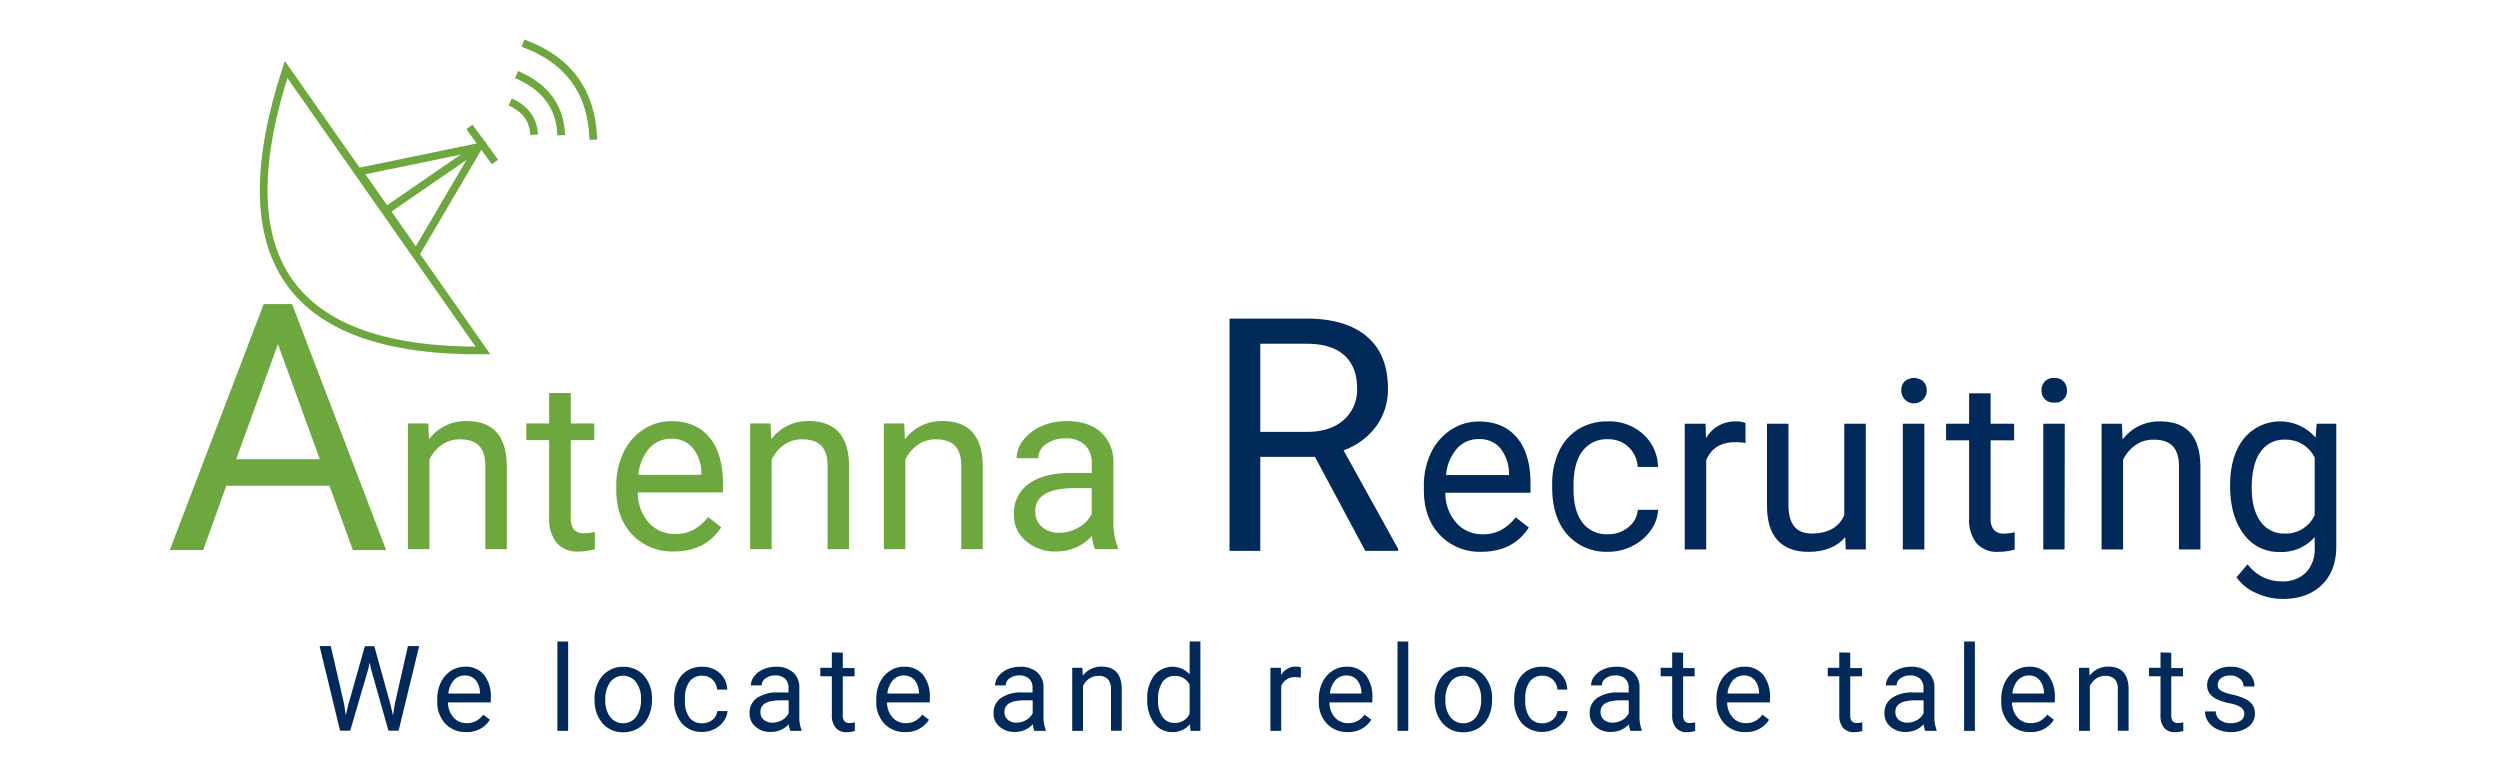 <?xml version="1.0" encoding="UTF-8" standalone="no"?>
<svg
   xmlns:dc="http://purl.org/dc/elements/1.1/"
   xmlns:cc="http://creativecommons.org/ns#"
   xmlns:rdf="http://www.w3.org/1999/02/22-rdf-syntax-ns#"
   xmlns:svg="http://www.w3.org/2000/svg"
   xmlns="http://www.w3.org/2000/svg"
   xmlns:sodipodi="http://sodipodi.sourceforge.net/DTD/sodipodi-0.dtd"
   xmlns:inkscape="http://www.inkscape.org/namespaces/inkscape"
   viewBox="0 0 650.39 200.39"
   version="1.1"
   id="svg109"
   sodipodi:docname="logo.svg"
   inkscape:version="0.92.3 (2405546, 2018-03-11)"
   width="650.39"
   height="200.39">
  <sodipodi:namedview
     pagecolor="#ffffff"
     bordercolor="#666666"
     borderopacity="1"
     objecttolerance="10"
     gridtolerance="10"
     guidetolerance="10"
     inkscape:pageopacity="0"
     inkscape:pageshadow="2"
     inkscape:window-width="3840"
     inkscape:window-height="2004"
     id="namedview111"
     showgrid="false"
     inkscape:zoom="1.5698886"
     inkscape:cx="417.393"
     inkscape:cy="292.66788"
     inkscape:window-x="-16"
     inkscape:window-y="-16"
     inkscape:window-maximized="1"
     inkscape:current-layer="svg109"
     inkscape:pagecheckerboard="false" />
  <defs
     id="defs4">
    <style
       id="style2">.cls-1{fill:none;stroke:#92c466;stroke-miterlimit:10;stroke-width:2px;}.cls-2{fill:#92c466;}.cls-3{fill:#2a4b9b;}</style>
  </defs>
  <title
     id="title6">20.06.10 Yuri Antenna 5</title>
  <g
     id="g1006">
    <g
       transform="translate(-122.514,-266.243)"
       style="fill:#012959;fill-opacity:1"
       id="g203">
      <path
         style="fill:#012959;fill-opacity:1"
         inkscape:connector-curvature="0"
         id="path34"
         d="m 212.044,449.443 0.42,2.9 0.62,-2.62 4.36,-15.37 h 2.45 l 4.26,15.37 0.6,2.67 0.47,-3 3.42,-15.07 h 2.92 l -5.34,22 h -2.65 l -4.54,-16.06 -0.35,-1.68 -0.35,1.68 -4.7,16.06 h -2.65 l -5.33,-22 h 2.91 z"
         class="cls-3" />
      <path
         style="fill:#012959;fill-opacity:1"
         inkscape:connector-curvature="0"
         id="path36"
         d="m 243.784,456.693 a 7.15,7.15 0 0 1 -5.42,-2.19 8.09,8.09 0 0 1 -2.09,-5.85 v -0.52 a 9.85,9.85 0 0 1 0.93,-4.35 7.3,7.3 0 0 1 2.6,-3 6.6,6.6 0 0 1 3.63,-1.09 6.1,6.1 0 0 1 5,2.11 9.1,9.1 0 0 1 1.77,6 v 1.17 h -11.13 a 5.83,5.83 0 0 0 1.41,3.91 4.49,4.49 0 0 0 3.45,1.49 4.91,4.91 0 0 0 2.51,-0.6 6.25,6.25 0 0 0 1.8,-1.61 l 1.71,1.33 a 6.87,6.87 0 0 1 -6.17,3.2 z m -0.35,-14.72 a 3.76,3.76 0 0 0 -2.85,1.24 6,6 0 0 0 -1.42,3.46 h 8.22 v -0.21 a 5.29,5.29 0 0 0 -1.15,-3.31 3.51,3.51 0 0 0 -2.8,-1.18 z"
         class="cls-3" />
      <path
         style="fill:#012959;fill-opacity:1"
         inkscape:connector-curvature="0"
         id="path38"
         d="m 270.324,456.383 h -2.8 v -23.25 h 2.8 z"
         class="cls-3" />
      <path
         style="fill:#012959;fill-opacity:1"
         inkscape:connector-curvature="0"
         id="path40"
         d="m 277.164,448.043 a 9.59,9.59 0 0 1 1,-4.33 7,7 0 0 1 6.48,-4 6.91,6.91 0 0 1 5.41,2.32 8.9,8.9 0 0 1 2.07,6.16 v 0.2 a 9.79,9.79 0 0 1 -0.92,4.29 7,7 0 0 1 -2.61,3 7.33,7.33 0 0 1 -3.92,1.06 6.85,6.85 0 0 1 -5.39,-2.32 8.85,8.85 0 0 1 -2.07,-6.13 z m 2.82,0.34 a 7,7 0 0 0 1.26,4.37 4.28,4.28 0 0 0 6.77,0 7.67,7.67 0 0 0 1.26,-4.69 7,7 0 0 0 -1.28,-4.36 4.24,4.24 0 0 0 -6.74,0 7.61,7.61 0 0 0 -1.27,4.68 z"
         class="cls-3" />
      <path
         style="fill:#012959;fill-opacity:1"
         inkscape:connector-curvature="0"
         id="path42"
         d="m 305.254,454.403 a 4,4 0 0 0 2.62,-0.91 3.17,3.17 0 0 0 1.24,-2.27 h 2.65 a 5,5 0 0 1 -1,2.68 6.3,6.3 0 0 1 -2.38,2 6.85,6.85 0 0 1 -3.16,0.76 6.75,6.75 0 0 1 -5.32,-2.24 8.85,8.85 0 0 1 -2,-6.1 v -0.47 a 10,10 0 0 1 0.88,-4.26 6.77,6.77 0 0 1 2.52,-2.89 7.24,7.24 0 0 1 3.89,-1 6.55,6.55 0 0 1 4.57,1.65 5.89,5.89 0 0 1 1.95,4.29 h -2.65 a 3.85,3.85 0 0 0 -1.2,-2.61 3.76,3.76 0 0 0 -2.67,-1 3.93,3.93 0 0 0 -3.31,1.54 7.25,7.25 0 0 0 -1.17,4.44 v 0.53 a 7.05,7.05 0 0 0 1.16,4.36 3.94,3.94 0 0 0 3.38,1.5 z"
         class="cls-3" />
      <path
         style="fill:#012959;fill-opacity:1"
         inkscape:connector-curvature="0"
         id="path44"
         d="m 328.124,456.383 a 6.09,6.09 0 0 1 -0.4,-1.72 6.24,6.24 0 0 1 -4.66,2 5.79,5.79 0 0 1 -4,-1.37 4.42,4.42 0 0 1 -1.55,-3.48 4.64,4.64 0 0 1 1.94,-4 9.2,9.2 0 0 1 5.47,-1.42 h 2.73 v -1.22 a 3.13,3.13 0 0 0 -0.88,-2.34 3.53,3.53 0 0 0 -2.59,-0.87 4,4 0 0 0 -2.51,0.76 2.23,2.23 0 0 0 -1,1.83 h -2.82 a 3.86,3.86 0 0 1 0.87,-2.37 6,6 0 0 1 2.36,-1.81 8,8 0 0 1 3.28,-0.67 6.46,6.46 0 0 1 4.43,1.42 5.1,5.1 0 0 1 1.67,3.9 v 7.53 a 9.29,9.29 0 0 0 0.57,3.59 v 0.24 z m -4.65,-2.13 a 5,5 0 0 0 2.5,-0.68 4.1,4.1 0 0 0 1.71,-1.77 v -3.36 h -2.2 q -5.14,0 -5.14,3 a 2.54,2.54 0 0 0 0.88,2.06 3.37,3.37 0 0 0 2.25,0.75 z"
         class="cls-3" />
      <path
         style="fill:#012959;fill-opacity:1"
         inkscape:connector-curvature="0"
         id="path46"
         d="m 341.774,436.043 v 4 h 3.06 v 2.16 h -3.06 v 10.17 a 2.23,2.23 0 0 0 0.41,1.48 1.7,1.7 0 0 0 1.39,0.49 6.8,6.8 0 0 0 1.33,-0.18 v 2.26 a 8.13,8.13 0 0 1 -2.15,0.3 3.49,3.49 0 0 1 -2.83,-1.14 4.91,4.91 0 0 1 -1,-3.22 v -10.19 h -3 v -2.2 h 3 v -4 z"
         class="cls-3" />
      <path
         style="fill:#012959;fill-opacity:1"
         inkscape:connector-curvature="0"
         id="path48"
         d="m 357.994,456.693 a 7.15,7.15 0 0 1 -5.42,-2.19 8.14,8.14 0 0 1 -2.09,-5.85 v -0.52 a 9.72,9.72 0 0 1 0.94,-4.35 7.23,7.23 0 0 1 2.6,-3 6.54,6.54 0 0 1 3.62,-1.09 6.12,6.12 0 0 1 5,2.11 9.1,9.1 0 0 1 1.77,6 v 1.17 h -11.12 a 5.78,5.78 0 0 0 1.41,3.91 4.45,4.45 0 0 0 3.44,1.49 5,5 0 0 0 2.52,-0.6 6.52,6.52 0 0 0 1.8,-1.61 l 1.71,1.33 a 6.89,6.89 0 0 1 -6.18,3.2 z m -0.35,-14.72 a 3.73,3.73 0 0 0 -2.84,1.24 6,6 0 0 0 -1.43,3.46 h 8.21 v -0.21 a 5.29,5.29 0 0 0 -1.15,-3.31 3.54,3.54 0 0 0 -2.79,-1.18 z"
         class="cls-3" />
      <path
         style="fill:#012959;fill-opacity:1"
         inkscape:connector-curvature="0"
         id="path50"
         d="m 391.614,456.383 a 5.46,5.46 0 0 1 -0.4,-1.72 6.24,6.24 0 0 1 -4.66,2 5.79,5.79 0 0 1 -4,-1.37 4.42,4.42 0 0 1 -1.55,-3.48 4.61,4.61 0 0 1 1.94,-4 9.2,9.2 0 0 1 5.47,-1.42 h 2.73 v -1.22 a 3.17,3.17 0 0 0 -0.88,-2.34 3.54,3.54 0 0 0 -2.59,-0.87 4,4 0 0 0 -2.51,0.76 2.21,2.21 0 0 0 -1,1.83 h -2.78 a 3.86,3.86 0 0 1 0.87,-2.37 6,6 0 0 1 2.36,-1.81 8,8 0 0 1 3.28,-0.67 6.49,6.49 0 0 1 4.43,1.42 5.1,5.1 0 0 1 1.67,3.9 v 7.53 a 9.29,9.29 0 0 0 0.57,3.59 v 0.24 z m -4.65,-2.13 a 4.91,4.91 0 0 0 2.49,-0.68 4.18,4.18 0 0 0 1.72,-1.77 v -3.36 h -2.2 q -5.14,0 -5.15,3 a 2.57,2.57 0 0 0 0.88,2.06 3.42,3.42 0 0 0 2.26,0.75 z"
         class="cls-3" />
      <path
         style="fill:#012959;fill-opacity:1"
         inkscape:connector-curvature="0"
         id="path52"
         d="m 404.104,439.973 0.1,2.06 a 6,6 0 0 1 4.9,-2.37 c 3.46,0 5.21,2 5.24,5.86 v 10.82 h -2.8 v -10.79 a 3.76,3.76 0 0 0 -0.81,-2.62 3.24,3.24 0 0 0 -2.48,-0.85 4,4 0 0 0 -2.39,0.73 4.86,4.86 0 0 0 -1.6,1.9 v 11.67 h -2.81 v -16.41 z"
         class="cls-3" />
      <path
         style="fill:#012959;fill-opacity:1"
         inkscape:connector-curvature="0"
         id="path54"
         d="m 420.984,448.063 a 9.54,9.54 0 0 1 1.79,-6.06 6.07,6.07 0 0 1 9.23,-0.33 v -8.54 h 2.8 v 23.25 h -2.57 l -0.14,-1.75 a 5.71,5.71 0 0 1 -4.68,2.06 5.62,5.62 0 0 1 -4.64,-2.33 9.77,9.77 0 0 1 -1.79,-6.09 z m 2.8,0.32 a 7.26,7.26 0 0 0 1.15,4.36 3.72,3.72 0 0 0 3.18,1.57 4.1,4.1 0 0 0 3.89,-2.39 v -7.52 a 4.12,4.12 0 0 0 -3.86,-2.32 3.74,3.74 0 0 0 -3.21,1.59 8,8 0 0 0 -1.15,4.71 z"
         class="cls-3" />
      <path
         style="fill:#012959;fill-opacity:1"
         inkscape:connector-curvature="0"
         id="path56"
         d="m 460.934,442.523 a 8.36,8.36 0 0 0 -1.37,-0.11 3.69,3.69 0 0 0 -3.74,2.35 v 11.62 h -2.8 v -16.41 h 2.72 l 0.05,1.89 a 4.36,4.36 0 0 1 3.9,-2.2 2.7,2.7 0 0 1 1.24,0.22 z"
         class="cls-3" />
      <path
         style="fill:#012959;fill-opacity:1"
         inkscape:connector-curvature="0"
         id="path58"
         d="m 473.124,456.693 a 7.13,7.13 0 0 1 -5.42,-2.19 8.09,8.09 0 0 1 -2.09,-5.85 v -0.52 a 9.85,9.85 0 0 1 0.93,-4.35 7.3,7.3 0 0 1 2.6,-3 6.57,6.57 0 0 1 3.63,-1.09 6.1,6.1 0 0 1 5,2.11 9.1,9.1 0 0 1 1.77,6 v 1.17 h -11.16 a 5.83,5.83 0 0 0 1.41,3.91 4.47,4.47 0 0 0 3.45,1.49 4.91,4.91 0 0 0 2.51,-0.6 6.39,6.39 0 0 0 1.8,-1.61 l 1.71,1.33 a 6.87,6.87 0 0 1 -6.14,3.2 z m -0.35,-14.72 a 3.76,3.76 0 0 0 -2.85,1.24 5.94,5.94 0 0 0 -1.42,3.46 h 8.2 v -0.21 a 5.29,5.29 0 0 0 -1.15,-3.31 3.51,3.51 0 0 0 -2.78,-1.18 z"
         class="cls-3" />
      <path
         style="fill:#012959;fill-opacity:1"
         inkscape:connector-curvature="0"
         id="path60"
         d="m 488.884,456.383 h -2.8 v -23.25 h 2.8 z"
         class="cls-3" />
      <path
         style="fill:#012959;fill-opacity:1"
         inkscape:connector-curvature="0"
         id="path62"
         d="m 495.724,448.043 a 9.73,9.73 0 0 1 1,-4.33 7,7 0 0 1 6.49,-4 6.92,6.92 0 0 1 5.41,2.32 8.89,8.89 0 0 1 2.06,6.16 v 0.2 a 9.78,9.78 0 0 1 -0.91,4.29 7,7 0 0 1 -2.62,3 7.32,7.32 0 0 1 -3.91,1.06 6.88,6.88 0 0 1 -5.4,-2.32 8.85,8.85 0 0 1 -2.07,-6.13 z m 2.82,0.34 a 7,7 0 0 0 1.26,4.37 4.29,4.29 0 0 0 6.78,0 7.67,7.67 0 0 0 1.25,-4.69 6.93,6.93 0 0 0 -1.28,-4.36 4.24,4.24 0 0 0 -6.74,0 7.61,7.61 0 0 0 -1.27,4.68 z"
         class="cls-3" />
      <path
         style="fill:#012959;fill-opacity:1"
         inkscape:connector-curvature="0"
         id="path64"
         d="m 523.814,454.403 a 4,4 0 0 0 2.62,-0.91 3.21,3.21 0 0 0 1.25,-2.27 h 2.64 a 5.11,5.11 0 0 1 -1,2.68 6.41,6.41 0 0 1 -2.39,2 7.26,7.26 0 0 1 -8.48,-1.48 8.89,8.89 0 0 1 -2,-6.1 v -0.47 a 9.8,9.8 0 0 1 0.88,-4.26 6.65,6.65 0 0 1 2.52,-2.89 7.2,7.2 0 0 1 3.88,-1 6.57,6.57 0 0 1 4.58,1.65 5.92,5.92 0 0 1 1.94,4.29 h -2.57 a 3.91,3.91 0 0 0 -1.21,-2.61 3.75,3.75 0 0 0 -2.67,-1 3.94,3.94 0 0 0 -3.31,1.54 7.25,7.25 0 0 0 -1.17,4.44 v 0.53 a 7.12,7.12 0 0 0 1.16,4.36 3.94,3.94 0 0 0 3.33,1.5 z"
         class="cls-3" />
      <path
         style="fill:#012959;fill-opacity:1"
         inkscape:connector-curvature="0"
         id="path66"
         d="m 546.684,456.383 a 5.83,5.83 0 0 1 -0.39,-1.72 6.24,6.24 0 0 1 -4.66,2 5.81,5.81 0 0 1 -4,-1.37 4.46,4.46 0 0 1 -1.55,-3.48 4.62,4.62 0 0 1 1.95,-4 9.2,9.2 0 0 1 5.47,-1.42 h 2.72 v -1.22 a 3.16,3.16 0 0 0 -0.87,-2.34 3.54,3.54 0 0 0 -2.59,-0.87 4,4 0 0 0 -2.51,0.76 2.21,2.21 0 0 0 -1,1.83 h -2.81 a 3.86,3.86 0 0 1 0.87,-2.37 5.88,5.88 0 0 1 2.36,-1.81 8,8 0 0 1 3.28,-0.67 6.49,6.49 0 0 1 4.43,1.42 5.06,5.06 0 0 1 1.66,3.9 v 7.53 a 9.27,9.27 0 0 0 0.58,3.59 v 0.24 z m -4.64,-2.13 a 5,5 0 0 0 2.5,-0.68 4.13,4.13 0 0 0 1.7,-1.77 v -3.36 h -2.19 q -5.14,0 -5.15,3 a 2.57,2.57 0 0 0 0.88,2.06 3.42,3.42 0 0 0 2.26,0.75 z"
         class="cls-3" />
      <path
         style="fill:#012959;fill-opacity:1"
         inkscape:connector-curvature="0"
         id="path68"
         d="m 560.384,436.043 v 4 h 3 v 2.16 h -3 v 10.17 a 2.29,2.29 0 0 0 0.41,1.48 1.73,1.73 0 0 0 1.39,0.49 6.88,6.88 0 0 0 1.34,-0.18 v 2.26 a 8.25,8.25 0 0 1 -2.15,0.3 3.47,3.47 0 0 1 -2.83,-1.14 4.85,4.85 0 0 1 -1,-3.22 v -10.19 h -3 v -2.2 h 3 v -4 z"
         class="cls-3" />
      <path
         style="fill:#012959;fill-opacity:1"
         inkscape:connector-curvature="0"
         id="path70"
         d="m 576.564,456.693 a 7.15,7.15 0 0 1 -5.42,-2.19 8.09,8.09 0 0 1 -2.09,-5.85 v -0.52 a 9.85,9.85 0 0 1 0.93,-4.35 7.3,7.3 0 0 1 2.6,-3 6.6,6.6 0 0 1 3.63,-1.09 6.1,6.1 0 0 1 5,2.11 9.1,9.1 0 0 1 1.77,6 v 1.17 h -11.13 a 5.83,5.83 0 0 0 1.41,3.91 4.47,4.47 0 0 0 3.45,1.49 4.88,4.88 0 0 0 2.51,-0.6 6.25,6.25 0 0 0 1.8,-1.61 l 1.71,1.33 a 6.87,6.87 0 0 1 -6.17,3.2 z m -0.35,-14.72 a 3.76,3.76 0 0 0 -2.85,1.24 6,6 0 0 0 -1.42,3.46 h 8.2 v -0.21 a 5.29,5.29 0 0 0 -1.15,-3.31 3.51,3.51 0 0 0 -2.78,-1.18 z"
         class="cls-3" />
      <path
         style="fill:#012959;fill-opacity:1"
         inkscape:connector-curvature="0"
         id="path72"
         d="m 603.864,436.043 v 4 h 3.06 v 2.16 h -3.06 v 10.17 a 2.23,2.23 0 0 0 0.41,1.48 1.7,1.7 0 0 0 1.39,0.49 6.8,6.8 0 0 0 1.33,-0.18 v 2.26 a 8.19,8.19 0 0 1 -2.15,0.3 3.49,3.49 0 0 1 -2.83,-1.14 4.85,4.85 0 0 1 -1,-3.22 v -10.19 h -3 v -2.2 h 3 v -4 z"
         class="cls-3" />
      <path
         style="fill:#012959;fill-opacity:1"
         inkscape:connector-curvature="0"
         id="path74"
         d="m 623.384,456.383 a 5.76,5.76 0 0 1 -0.4,-1.72 6.24,6.24 0 0 1 -4.66,2 5.79,5.79 0 0 1 -4,-1.37 4.42,4.42 0 0 1 -1.55,-3.48 4.61,4.61 0 0 1 1.94,-4 9.2,9.2 0 0 1 5.47,-1.42 h 2.73 v -1.22 a 3.13,3.13 0 0 0 -0.88,-2.34 3.54,3.54 0 0 0 -2.59,-0.87 4,4 0 0 0 -2.51,0.76 2.21,2.21 0 0 0 -1,1.83 h -2.81 a 3.86,3.86 0 0 1 0.87,-2.37 6,6 0 0 1 2.39,-1.81 8,8 0 0 1 3.28,-0.67 6.49,6.49 0 0 1 4.43,1.42 5.1,5.1 0 0 1 1.67,3.9 v 7.53 a 9.29,9.29 0 0 0 0.57,3.59 v 0.24 z m -4.65,-2.13 a 5,5 0 0 0 2.5,-0.68 4.1,4.1 0 0 0 1.71,-1.77 v -3.36 h -2.2 q -5.14,0 -5.14,3 a 2.57,2.57 0 0 0 0.87,2.06 3.42,3.42 0 0 0 2.28,0.75 z"
         class="cls-3" />
      <path
         style="fill:#012959;fill-opacity:1"
         inkscape:connector-curvature="0"
         id="path76"
         d="m 636.294,456.383 h -2.8 v -23.25 h 2.8 z"
         class="cls-3" />
      <path
         style="fill:#012959;fill-opacity:1"
         inkscape:connector-curvature="0"
         id="path78"
         d="m 650.674,456.693 a 7.15,7.15 0 0 1 -5.42,-2.19 8.09,8.09 0 0 1 -2.09,-5.85 v -0.52 a 9.85,9.85 0 0 1 0.93,-4.35 7.3,7.3 0 0 1 2.6,-3 6.6,6.6 0 0 1 3.63,-1.09 6.1,6.1 0 0 1 5,2.11 9.1,9.1 0 0 1 1.77,6 v 1.17 h -11.13 a 5.83,5.83 0 0 0 1.41,3.91 4.47,4.47 0 0 0 3.45,1.49 4.91,4.91 0 0 0 2.51,-0.6 6.25,6.25 0 0 0 1.8,-1.61 l 1.71,1.33 a 6.87,6.87 0 0 1 -6.17,3.2 z m -0.35,-14.72 a 3.76,3.76 0 0 0 -2.85,1.24 5.94,5.94 0 0 0 -1.42,3.46 h 8.2 v -0.21 a 5.29,5.29 0 0 0 -1.15,-3.31 3.51,3.51 0 0 0 -2.78,-1.18 z"
         class="cls-3" />
      <path
         style="fill:#012959;fill-opacity:1"
         inkscape:connector-curvature="0"
         id="path80"
         d="m 666.044,439.973 0.09,2.06 a 6,6 0 0 1 4.91,-2.37 c 3.46,0 5.21,2 5.24,5.86 v 10.82 h -2.81 v -10.79 a 3.76,3.76 0 0 0 -0.8,-2.62 3.26,3.26 0 0 0 -2.48,-0.85 4,4 0 0 0 -2.39,0.73 4.86,4.86 0 0 0 -1.6,1.9 v 11.67 h -2.82 v -16.41 z"
         class="cls-3" />
      <path
         style="fill:#012959;fill-opacity:1"
         inkscape:connector-curvature="0"
         id="path82"
         d="m 687.384,436.043 v 4 h 3.05 v 2.16 h -3.05 v 10.17 a 2.23,2.23 0 0 0 0.41,1.48 1.7,1.7 0 0 0 1.39,0.49 6.9,6.9 0 0 0 1.33,-0.18 v 2.26 a 8.19,8.19 0 0 1 -2.15,0.3 3.49,3.49 0 0 1 -2.83,-1.14 4.85,4.85 0 0 1 -0.95,-3.22 v -10.19 h -3 v -2.2 h 3 v -4 z"
         class="cls-3" />
      <path
         style="fill:#012959;fill-opacity:1"
         inkscape:connector-curvature="0"
         id="path84"
         d="m 706.384,452.043 a 2,2 0 0 0 -0.85,-1.76 8.2,8.2 0 0 0 -3,-1.08 14.64,14.64 0 0 1 -3.37,-1.09 4.87,4.87 0 0 1 -1.85,-1.52 3.6,3.6 0 0 1 -0.6,-2.09 4.24,4.24 0 0 1 1.71,-3.4 6.62,6.62 0 0 1 4.35,-1.4 6.84,6.84 0 0 1 4.52,1.44 4.59,4.59 0 0 1 1.73,3.68 h -2.82 a 2.51,2.51 0 0 0 -1,-2 3.63,3.63 0 0 0 -2.46,-0.84 3.84,3.84 0 0 0 -2.39,0.67 2.09,2.09 0 0 0 -0.87,1.74 1.69,1.69 0 0 0 0.81,1.53 9.85,9.85 0 0 0 2.89,1 15.7,15.7 0 0 1 3.4,1.12 5,5 0 0 1 1.93,1.57 3.85,3.85 0 0 1 0.63,2.23 4.16,4.16 0 0 1 -1.76,3.52 7.3,7.3 0 0 1 -4.55,1.33 8.31,8.31 0 0 1 -3.45,-0.72 5.64,5.64 0 0 1 -2.37,-1.94 4.73,4.73 0 0 1 -0.86,-2.71 h 2.8 a 2.92,2.92 0 0 0 1.13,2.24 4.38,4.38 0 0 0 2.78,0.82 4.5,4.5 0 0 0 2.55,-0.64 2,2 0 0 0 0.97,-1.7 z"
         class="cls-3" />
    </g>
    <g
       style="stroke:#6da83e;stroke-opacity:1"
       id="g950">
      <path
         style="fill:none;stroke:#6da83e;stroke-width:2px;stroke-miterlimit:10;stroke-opacity:1"
         inkscape:connector-curvature="0"
         id="path8"
         d="m 125.64,91.179 c -50.23,0.36 -67.24,-23.84 -51.21,-73.11 z"
         class="cls-1" />
      <path
         style="fill:none;stroke:#6da83e;stroke-width:2px;stroke-miterlimit:10;stroke-opacity:1"
         d="m 100.42,54.739 -7.05,-10.07 31.14,-6.44 -16.26,27.68 z"
         id="polygon10"
         inkscape:connector-curvature="0" />
      <path
         style="fill:none;stroke:#6da83e;stroke-width:2px;stroke-miterlimit:10;stroke-opacity:1"
         d="m 124.51,38.229 -24.57,16.9"
         id="line12"
         inkscape:connector-curvature="0" />
      <path
         style="fill:none;stroke:#6da83e;stroke-width:2px;stroke-miterlimit:10;stroke-opacity:1"
         inkscape:connector-curvature="0"
         id="path14"
         d="m 136.04,11.219 q 17.78,6.48 18.31,25.13"
         class="cls-1" />
      <path
         style="fill:none;stroke:#6da83e;stroke-width:2px;stroke-miterlimit:10;stroke-opacity:1"
         inkscape:connector-curvature="0"
         id="path16"
         d="m 134.37,19.399 q 11.24,4.74 11.64,15.77"
         class="cls-1" />
      <path
         style="fill:none;stroke:#6da83e;stroke-width:2px;stroke-miterlimit:10;stroke-opacity:1"
         inkscape:connector-curvature="0"
         id="path18"
         d="m 132.72,26.519 q 6,2.68 6.22,8.53"
         class="cls-1" />
      <path
         style="fill:none;stroke:#6da83e;stroke-width:2px;stroke-miterlimit:10;stroke-opacity:1"
         d="m 122.12,33.019 6.66,9.13"
         id="line20"
         inkscape:connector-curvature="0" />
    </g>
    <g
       style="fill:#6da83e;fill-opacity:1"
       id="g941">
      <path
         style="fill:#6da83e;fill-opacity:1"
         inkscape:connector-curvature="0"
         id="path22"
         d="m 111.42,110.159 0.18,4.11 a 11.9,11.9 0 0 1 9.79,-4.72 q 10.38,0 10.46,11.7 v 21.61 h -5.59 v -21.64 q 0,-3.54 -1.62,-5.23 c -1.06,-1.13 -2.7,-1.69 -4.94,-1.69 a 8.07,8.07 0 0 0 -4.78,1.45 9.92,9.92 0 0 0 -3.2,3.81 v 23.3 h -5.59 v -32.7 z"
         class="cls-2" />
      <path
         style="fill:#6da83e;fill-opacity:1"
         inkscape:connector-curvature="0"
         id="path24"
         d="m 148.49,102.239 v 7.92 h 6.11 v 4.32 h -6.11 v 20.31 a 4.57,4.57 0 0 0 0.82,2.95 3.44,3.44 0 0 0 2.78,1 13.7,13.7 0 0 0 2.66,-0.36 v 4.51 a 16.31,16.31 0 0 1 -4.29,0.6 7,7 0 0 1 -5.65,-2.27 9.74,9.74 0 0 1 -1.94,-6.49 v -20.25 h -5.95 v -4.32 h 5.95 v -7.92 z"
         class="cls-2" />
      <path
         style="fill:#6da83e;fill-opacity:1"
         inkscape:connector-curvature="0"
         id="path26"
         d="m 175.32,143.469 a 14.3,14.3 0 0 1 -10.82,-4.37 q -4.17,-4.37 -4.17,-11.68 v -1 a 19.6,19.6 0 0 1 1.86,-8.69 14.47,14.47 0 0 1 5.19,-6 13.11,13.11 0 0 1 7.24,-2.16 q 6.39,0 9.92,4.2 c 2.36,2.8 3.54,6.82 3.54,12 v 2.33 h -22.16 a 11.65,11.65 0 0 0 2.82,7.82 8.91,8.91 0 0 0 6.88,3 9.7,9.7 0 0 0 5,-1.21 12.55,12.55 0 0 0 3.6,-3.2 l 3.41,2.66 q -4.09,6.3 -12.31,6.3 z m -0.7,-29.32 a 7.47,7.47 0 0 0 -5.68,2.46 12,12 0 0 0 -2.84,6.91 h 16.38 v -0.43 a 10.63,10.63 0 0 0 -2.29,-6.6 7,7 0 0 0 -5.57,-2.34 z"
         class="cls-2" />
      <path
         style="fill:#6da83e;fill-opacity:1"
         inkscape:connector-curvature="0"
         id="path28"
         d="m 200.45,110.159 0.19,4.11 a 11.89,11.89 0 0 1 9.79,-4.72 q 10.37,0 10.46,11.7 v 21.61 h -5.59 v -21.64 q 0,-3.54 -1.62,-5.23 -1.62,-1.69 -4.94,-1.69 a 8,8 0 0 0 -4.78,1.45 9.83,9.83 0 0 0 -3.2,3.81 v 23.3 h -5.6 v -32.7 z"
         class="cls-2" />
      <path
         style="fill:#6da83e;fill-opacity:1"
         inkscape:connector-curvature="0"
         id="path30"
         d="m 235.23,110.159 0.18,4.11 a 11.92,11.92 0 0 1 9.8,-4.72 q 10.37,0 10.46,11.7 v 21.61 h -5.6 v -21.64 q 0,-3.54 -1.61,-5.23 -1.61,-1.69 -4.95,-1.69 a 8,8 0 0 0 -4.77,1.45 9.94,9.94 0 0 0 -3.21,3.81 v 23.3 h -5.59 v -32.7 z"
         class="cls-2" />
      <path
         style="fill:#6da83e;fill-opacity:1"
         inkscape:connector-curvature="0"
         id="path32"
         d="m 284.87,142.859 a 11.75,11.75 0 0 1 -0.78,-3.44 12.49,12.49 0 0 1 -9.31,4.05 11.53,11.53 0 0 1 -7.91,-2.74 8.83,8.83 0 0 1 -3.1,-6.94 9.24,9.24 0 0 1 3.89,-7.93 q 3.88,-2.82 10.92,-2.83 h 5.44 v -2.57 a 6.28,6.28 0 0 0 -1.75,-4.67 7,7 0 0 0 -5.17,-1.73 8.15,8.15 0 0 0 -5,1.51 4.44,4.44 0 0 0 -2,3.65 h -5.62 a 7.73,7.73 0 0 1 1.74,-4.73 11.86,11.86 0 0 1 4.71,-3.61 16,16 0 0 1 6.54,-1.33 c 3.77,0 6.73,0.94 8.86,2.83 a 10.18,10.18 0 0 1 3.33,7.78 v 15.06 a 18.3,18.3 0 0 0 1.15,7.16 v 0.48 z m -9.28,-4.26 a 9.81,9.81 0 0 0 5,-1.36 8.17,8.17 0 0 0 3.41,-3.54 v -6.71 h -4.38 q -10.27,0 -10.28,6 a 5.1,5.1 0 0 0 1.76,4.11 6.72,6.72 0 0 0 4.53,1.5 z"
         class="cls-2" />
      <path
         style="fill:#6da83e;fill-opacity:1"
         inkscape:connector-curvature="0"
         id="path86"
         d="m 85.71,126.359 h -26.84 l -6,16.74 h -8.7 l 24.43,-64 h 7.38 l 24.48,64 h -8.66 z m -24.26,-6.9 h 21.75 l -10.9,-29.93 z"
         class="cls-2" />
    </g>
    <g
       transform="translate(-122.514,-266.243)"
       style="fill:#012959;fill-opacity:1"
       id="g175">
      <path
         style="fill:#012959;fill-opacity:1"
         inkscape:connector-curvature="0"
         id="path88"
         d="m 507.934,409.793 a 14.28,14.28 0 0 1 -10.82,-4.37 q -4.17,-4.36 -4.17,-11.68 v -1 a 19.6,19.6 0 0 1 1.85,-8.69 14.56,14.56 0 0 1 5.2,-6 13.09,13.09 0 0 1 7.24,-2.16 q 6.38,0 9.92,4.2 3.54,4.2 3.53,12 v 2.33 h -22.15 a 11.63,11.63 0 0 0 2.82,7.81 8.89,8.89 0 0 0 6.88,3 9.72,9.72 0 0 0 5,-1.21 12.55,12.55 0 0 0 3.6,-3.2 l 3.41,2.66 q -4.09,6.3 -12.31,6.31 z m -0.7,-29.32 a 7.45,7.45 0 0 0 -5.68,2.46 12,12 0 0 0 -2.84,6.91 h 16.38 v -0.43 a 10.63,10.63 0 0 0 -2.3,-6.6 7,7 0 0 0 -5.56,-2.34 z"
         class="cls-3" />
      <path
         style="fill:#012959;fill-opacity:1"
         inkscape:connector-curvature="0"
         id="path90"
         d="m 540.894,405.223 a 8,8 0 0 0 5.23,-1.81 6.38,6.38 0 0 0 2.48,-4.54 h 5.29 a 10.17,10.17 0 0 1 -1.94,5.36 12.68,12.68 0 0 1 -4.76,4.05 13.8,13.8 0 0 1 -6.3,1.51 13.48,13.48 0 0 1 -10.62,-4.46 q -3.94,-4.46 -3.95,-12.2 v -0.94 a 19.82,19.82 0 0 1 1.75,-8.49 13.33,13.33 0 0 1 5,-5.77 14.28,14.28 0 0 1 7.75,-2.06 13.12,13.12 0 0 1 9.15,3.3 11.77,11.77 0 0 1 3.88,8.55 h -5.29 a 7.68,7.68 0 0 0 -2.4,-5.21 7.48,7.48 0 0 0 -5.34,-2 7.83,7.83 0 0 0 -6.6,3.06 c -1.56,2.05 -2.35,5 -2.35,8.88 v 1.05 q 0,5.65 2.33,8.71 a 7.88,7.88 0 0 0 6.69,3.01 z"
         class="cls-3" />
      <path
         style="fill:#012959;fill-opacity:1"
         inkscape:connector-curvature="0"
         id="path92"
         d="m 576.614,381.493 a 17,17 0 0 0 -2.75,-0.21 q -5.51,0 -7.47,4.69 v 23.21 h -5.59 v -32.7 h 5.44 l 0.09,3.77 a 8.7,8.7 0 0 1 7.8,-4.38 5.8,5.8 0 0 1 2.48,0.42 z"
         class="cls-3" />
      <path
         style="fill:#012959;fill-opacity:1"
         inkscape:connector-curvature="0"
         id="path94"
         d="m 602.564,405.973 q -3.27,3.84 -9.59,3.84 c -3.48,0 -6.14,-1 -8,-3 -1.86,-2 -2.75,-5 -2.77,-9 v -21.33 h 5.59 v 21.13 q 0,7.42 6,7.43 6.4,0 8.52,-4.77 v -23.79 h 5.6 v 32.7 h -5.23 z"
         class="cls-3" />
      <path
         style="fill:#012959;fill-opacity:1"
         inkscape:connector-curvature="0"
         id="path96"
         d="m 617.144,367.803 a 3.37,3.37 0 0 1 0.83,-2.3 3.75,3.75 0 0 1 4.94,0 3.29,3.29 0 0 1 0.85,2.3 3.18,3.18 0 0 1 -0.85,2.27 3.3,3.3 0 0 1 -5.77,-2.27 z m 6,41.38 h -5.6 v -32.7 h 5.6 z"
         class="cls-3" />
      <path
         style="fill:#012959;fill-opacity:1"
         inkscape:connector-curvature="0"
         id="path98"
         d="m 640.384,368.563 v 7.92 h 6.11 v 4.32 h -6.11 v 20.31 a 4.51,4.51 0 0 0 0.82,2.95 3.44,3.44 0 0 0 2.78,1 13.7,13.7 0 0 0 2.66,-0.36 v 4.51 a 16.32,16.32 0 0 1 -4.3,0.6 7,7 0 0 1 -5.65,-2.27 9.74,9.74 0 0 1 -1.9,-6.44 v -20.3 h -6 v -4.32 h 6 v -7.92 z"
         class="cls-3" />
      <path
         style="fill:#012959;fill-opacity:1"
         inkscape:connector-curvature="0"
         id="path100"
         d="m 653.624,367.803 a 3.33,3.33 0 0 1 0.84,-2.3 3.12,3.12 0 0 1 2.46,-0.93 3.19,3.19 0 0 1 2.48,0.93 3.33,3.33 0 0 1 0.84,2.3 3,3 0 0 1 -3.32,3.17 3.17,3.17 0 0 1 -2.46,-0.9 3.22,3.22 0 0 1 -0.84,-2.27 z m 6,41.38 h -5.54 v -32.7 h 5.59 z"
         class="cls-3" />
      <path
         style="fill:#012959;fill-opacity:1"
         inkscape:connector-curvature="0"
         id="path102"
         d="m 674.534,376.483 0.18,4.11 a 11.9,11.9 0 0 1 9.79,-4.72 q 10.36,0 10.46,11.7 v 21.61 h -5.58 v -21.64 q 0,-3.54 -1.62,-5.23 -1.62,-1.69 -4.94,-1.69 a 8.07,8.07 0 0 0 -4.78,1.45 9.69,9.69 0 0 0 -3.2,3.81 v 23.3 h -5.59 v -32.7 z"
         class="cls-3" />
      <path
         style="fill:#012959;fill-opacity:1"
         inkscape:connector-curvature="0"
         id="path104"
         d="m 702.684,392.563 q 0,-7.65 3.54,-12.17 a 12.19,12.19 0 0 1 18.71,-0.29 l 0.27,-3.62 h 5.11 v 31.92 q 0,6.35 -3.76,10 -3.76,3.65 -10.11,3.66 a 16.74,16.74 0 0 1 -6.92,-1.51 12,12 0 0 1 -5.17,-4.14 l 2.9,-3.36 a 10.94,10.94 0 0 0 8.79,4.44 8.57,8.57 0 0 0 6.37,-2.29 8.79,8.79 0 0 0 2.28,-6.47 v -2.76 a 11.5,11.5 0 0 1 -9.16,3.87 11.16,11.16 0 0 1 -9.29,-4.63 q -3.55,-4.67 -3.56,-12.65 z m 5.63,0.63 q 0,5.53 2.26,8.69 a 7.36,7.36 0 0 0 6.35,3.16 8.19,8.19 0 0 0 7.77,-4.8 v -14.94 a 8.28,8.28 0 0 0 -7.71,-4.68 7.42,7.42 0 0 0 -6.38,3.17 q -2.29,3.18 -2.29,9.4 z"
         class="cls-3" />
      <path
         style="fill:#012959;fill-opacity:1"
         inkscape:connector-curvature="0"
         id="path106"
         d="m 464.604,385.103 h -14.22 v 24.45 h -8 v -60.43 h 20 q 10.22,0 15.71,4.65 5.49,4.65 5.5,13.53 a 16.27,16.27 0 0 1 -3.05,9.83 18.12,18.12 0 0 1 -8.49,6.27 l 14.2,25.65 v 0.5 h -8.55 z m -14.22,-6.51 h 12.24 q 5.94,0 9.44,-3.08 a 10.4,10.4 0 0 0 3.51,-8.23 c 0,-3.75 -1.11,-6.61 -3.34,-8.61 -2.23,-2 -5.45,-3 -9.65,-3 h -12.2 z"
         class="cls-3" />
    </g>
  </g>
</svg>
